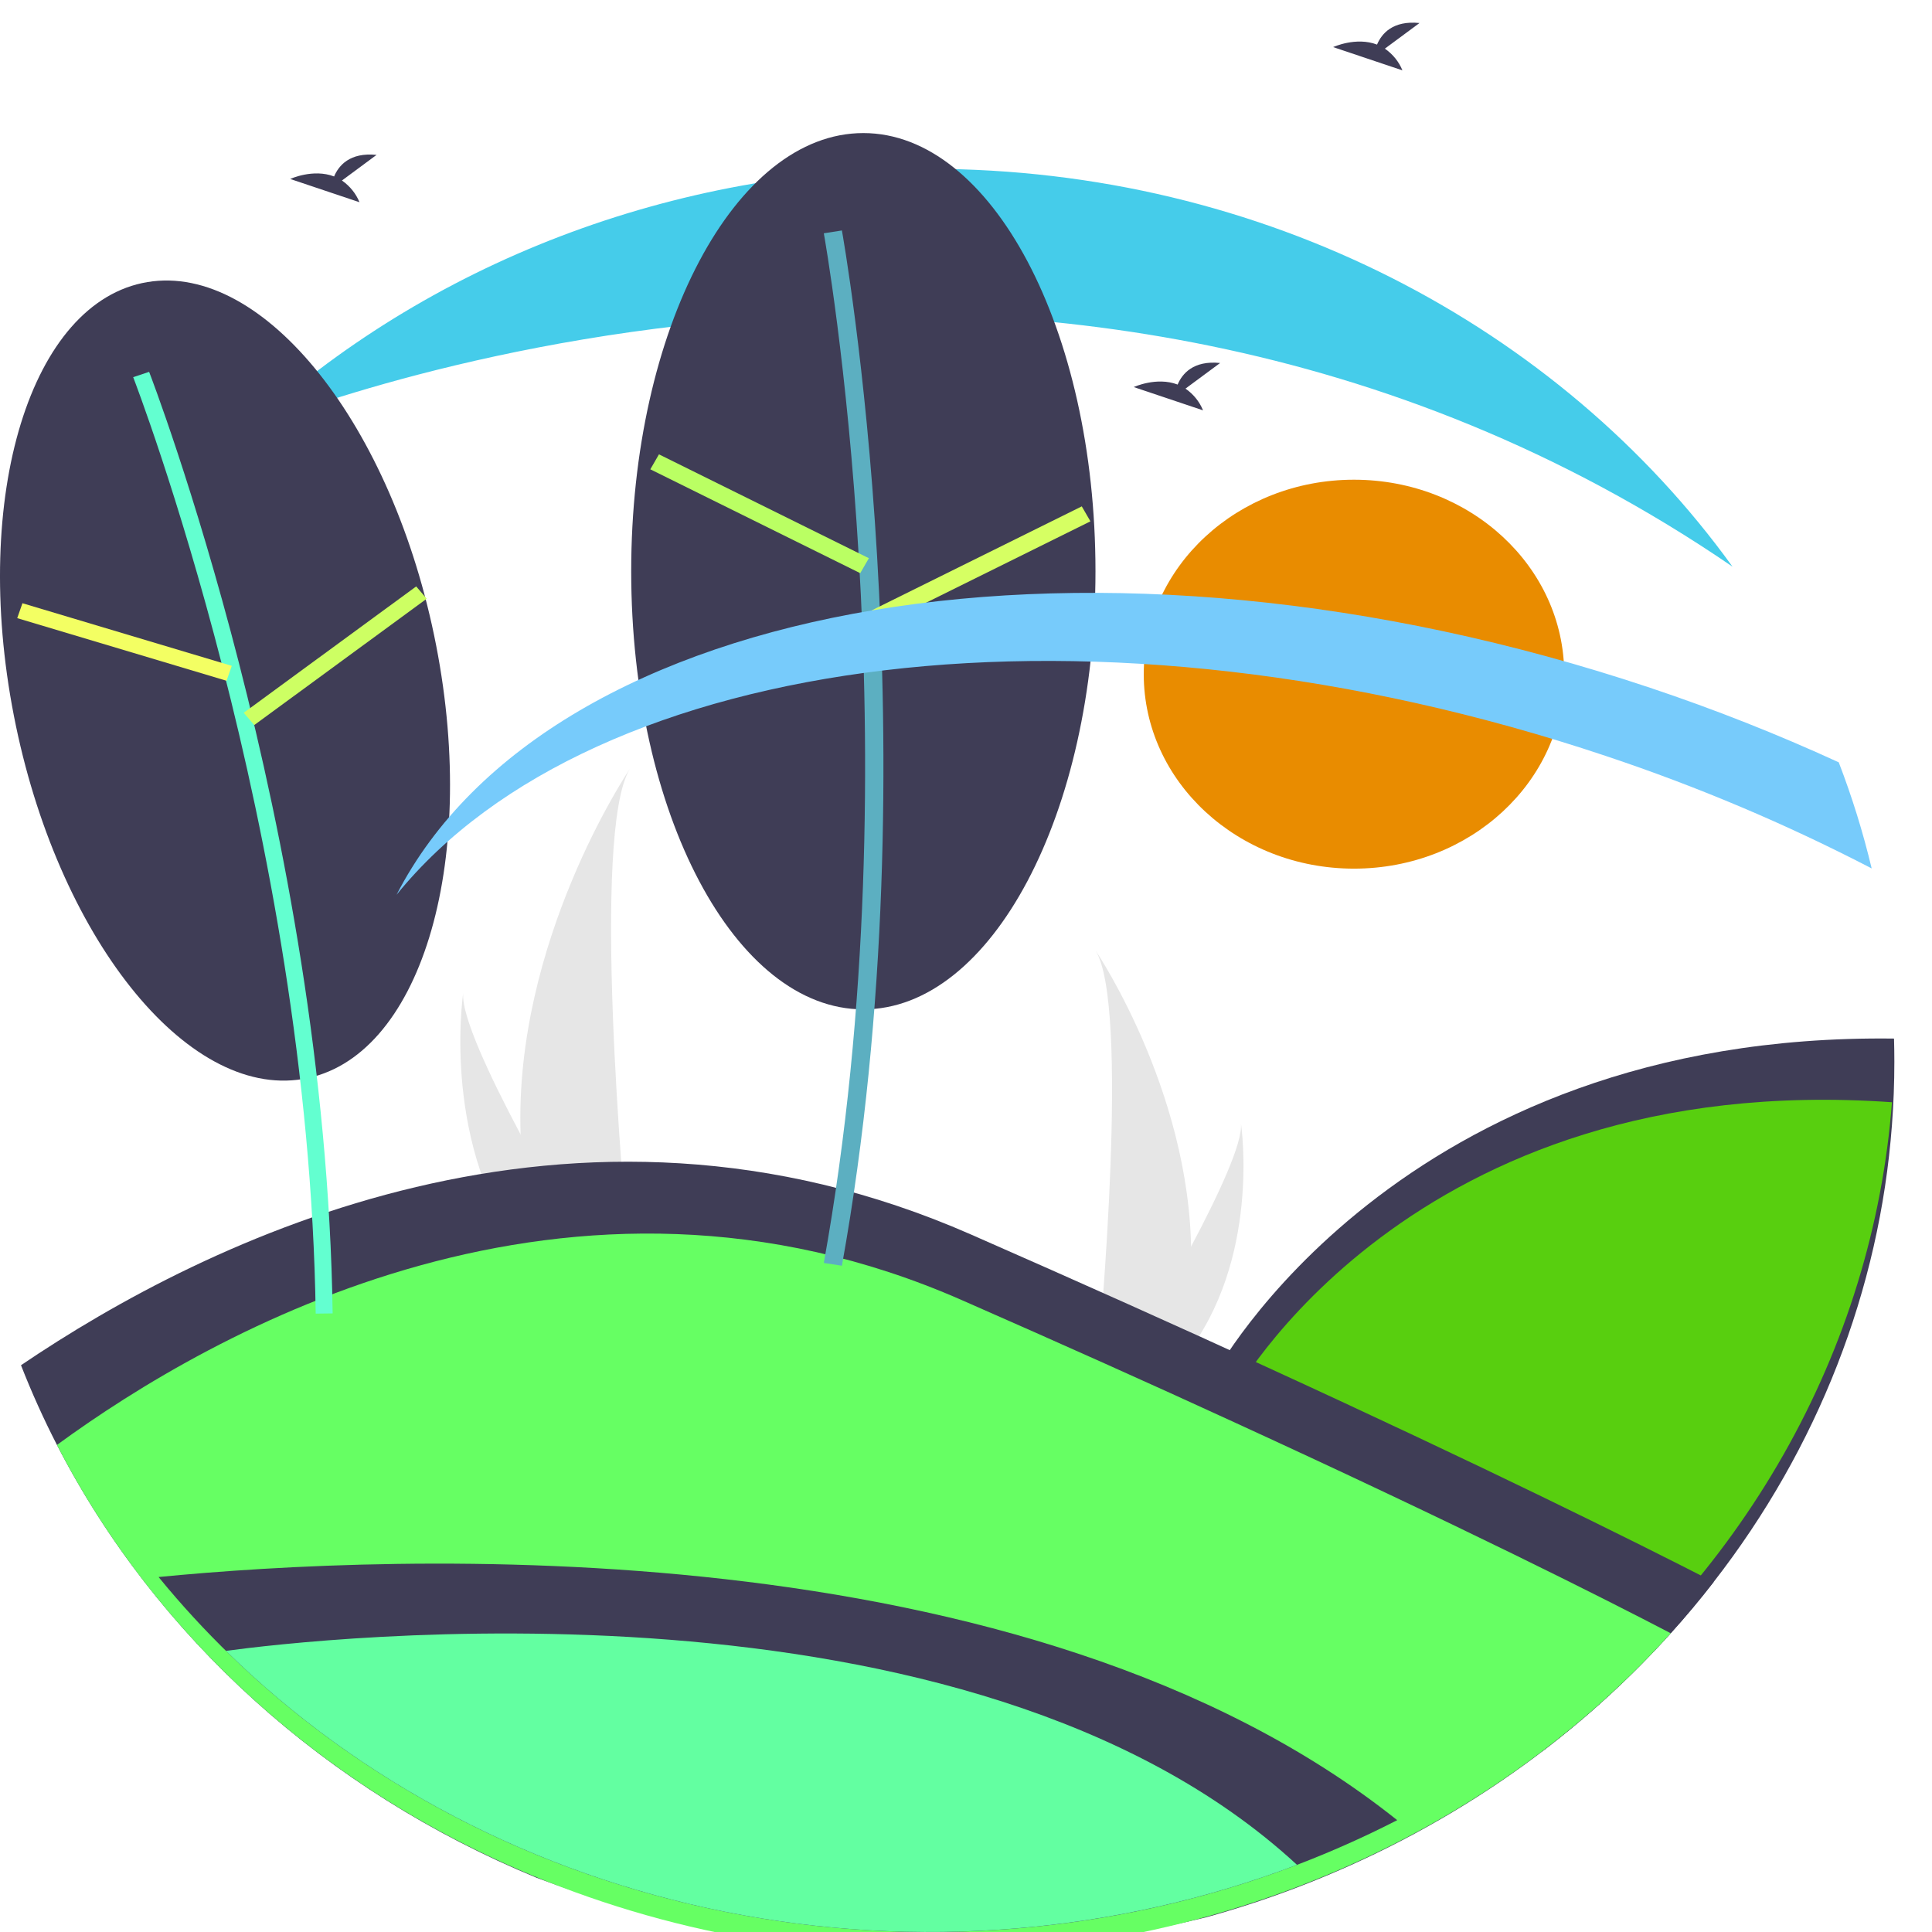 <svg width="341" height="341" viewBox="0 0 341 341" fill="none" xmlns="http://www.w3.org/2000/svg">
<g clip-path="url(#clip0_2_2)">
<rect width="341" height="341" fill="white"/>
<g filter="url(#filter0_d_2_2)">
<path d="M238.978 149.317C259.471 149.317 276.084 133.95 276.084 114.993C276.084 96.036 259.471 80.669 238.978 80.669C218.485 80.669 201.873 96.036 201.873 114.993C201.873 133.95 218.485 149.317 238.978 149.317Z" fill="#E98C00"/>
</g>
<path d="M340.761 140.585C340.843 140.571 340.905 140.518 341 140.531C340.958 140.383 340.904 140.238 340.837 140.097C340.719 140.246 340.599 140.398 340.493 140.531L340.761 140.585Z" fill="white"/>
<g filter="url(#filter1_d_2_2)">
<path d="M91.887 196.231C92.104 203.72 93.46 211.143 95.916 218.282C95.972 218.447 96.031 218.611 96.089 218.776H111.122C111.106 218.628 111.09 218.462 111.074 218.282C110.071 207.622 104.293 142.747 111.202 131.653C110.598 132.553 90.722 162.362 91.887 196.231Z" fill="#E6E6E6"/>
</g>
<g filter="url(#filter2_d_2_2)">
<path d="M93.015 218.282C93.141 218.447 93.272 218.613 93.406 218.776H104.683C104.597 218.635 104.498 218.47 104.383 218.282C102.52 215.171 97.006 205.872 91.887 196.231C86.386 185.871 81.34 175.118 81.765 171.226C81.634 172.104 77.828 198.862 93.015 218.282Z" fill="#E6E6E6"/>
</g>
<g filter="url(#filter3_d_2_2)">
<path d="M210.201 220.065C210.012 226.594 208.829 233.065 206.689 239.289C206.64 239.433 206.589 239.575 206.537 239.72H193.432C193.446 239.59 193.46 239.446 193.474 239.289C194.347 229.996 199.386 173.437 193.362 163.764C193.888 164.549 211.217 190.537 210.201 220.065Z" fill="#E6E6E6"/>
</g>
<path d="M209.217 239.289C209.108 239.433 208.993 239.578 208.877 239.72H199.045C199.12 239.597 199.206 239.452 199.306 239.289C200.931 236.577 205.738 228.47 210.201 220.065C214.996 211.033 219.396 201.658 219.025 198.265C219.14 199.03 222.458 222.358 209.217 239.289Z" fill="#E6E6E6"/>
<g filter="url(#filter4_d_2_2)">
<path d="M60.353 27.86L66.465 23.338C61.717 22.854 59.766 25.249 58.968 27.145C55.259 25.72 51.221 27.588 51.221 27.588L63.449 31.694C62.832 30.17 61.758 28.84 60.353 27.86V27.86Z" fill="#3F3D56"/>
</g>
<g filter="url(#filter5_d_2_2)">
<path d="M244.433 4.585L250.545 0.063C245.797 -0.421 243.846 1.974 243.047 3.87C239.338 2.445 235.3 4.312 235.3 4.312L247.529 8.419C246.912 6.895 245.838 5.565 244.433 4.585V4.585Z" fill="#3F3D56"/>
</g>
<g filter="url(#filter6_d_2_2)">
<path d="M334.356 183.399C334.356 187.146 334.214 190.862 333.932 194.547C331.755 223.623 320.857 251.562 302.46 275.223C300.056 278.327 297.532 281.344 294.888 284.273C288.036 291.875 280.428 298.866 272.164 305.153L235.942 285.492L214.285 238.734C214.285 238.734 246.598 178.212 334.298 179.309C334.335 180.668 334.354 182.031 334.356 183.399Z" fill="#3F3D56"/>
</g>
<path d="M333.932 194.547C332.266 216.275 325.749 237.447 314.793 256.728C303.837 276.009 288.68 292.979 270.278 306.57L236.627 288.305L217.42 246.836C217.42 246.836 248.542 188.548 333.932 194.547Z" fill="#58CF0F"/>
<g filter="url(#filter7_d_2_2)">
<path d="M302.46 275.223C300.056 278.327 297.532 281.344 294.888 284.273C277.168 303.967 254.527 319.369 228.923 329.146C223.739 331.123 218.433 332.867 213.004 334.377C173.809 344.019 132.284 341.58 94.721 327.43C57.572 312.092 27.552 285.004 10.052 251.032C7.7 246.459 5.585 241.77 3.707 236.964C36.46 214.77 100.998 182.988 171.336 213.87C190.793 222.413 208.167 230.199 223.457 237.23C262.256 255.021 288.078 267.846 302.46 275.223Z" fill="#3F3D56"/>
</g>
<g filter="url(#filter8_d_2_2)">
<path d="M294.888 284.273C276.571 304.58 253.027 320.3 226.423 329.986C199.819 339.672 171.009 343.013 142.643 339.703C114.278 336.393 87.267 326.537 64.098 311.042C40.928 295.547 22.343 274.911 10.052 251.032C37.406 231.023 100.496 195.065 169.732 225.458C187.537 233.276 203.434 240.401 217.42 246.836C258.195 265.531 283.312 278.235 294.888 284.273Z" fill="#66FF63"/>
</g>
<path d="M246.608 321.261C240.88 324.199 234.976 326.831 228.923 329.146C208.326 336.998 186.261 341.026 163.983 341C137.622 340.99 111.623 335.328 88.026 324.457C64.43 313.586 43.879 297.802 27.988 278.346C68.679 274.377 181.156 269.026 246.608 321.261Z" fill="#3F3D56"/>
<path d="M228.923 329.146C196.985 341.294 161.812 344.188 128.057 337.445C94.302 330.701 63.555 314.638 39.883 291.38C54.683 289.369 170.882 275.557 228.923 329.146Z" fill="#63FFA1"/>
<g filter="url(#filter9_d_2_2)">
<path d="M305.779 96.003V96.008C184.125 12.804 44.743 71.367 43.667 71.817V71.812C59.465 57.2 78.224 45.614 98.87 37.719C119.516 29.823 141.642 25.772 163.983 25.799C223.127 25.799 275.232 53.678 305.779 96.003Z" fill="#45CCEA"/>
</g>
<g filter="url(#filter10_d_2_2)">
<path d="M53.424 186.454C74.004 183.022 84.55 148.751 76.979 109.907C69.408 71.064 46.587 42.357 26.007 45.789C5.427 49.222 -5.119 83.493 2.452 122.337C10.023 161.18 32.844 189.887 53.424 186.454Z" fill="#3F3D56"/>
</g>
<path d="M58.713 231.819C57.493 146.499 26.633 66.432 26.321 65.633L23.507 66.573C23.817 67.367 54.508 147.015 55.721 231.856L58.713 231.819Z" fill="#63FFD0"/>
<path d="M3.961 106.47L3.04 109.104L39.986 120.156L40.907 117.522L3.961 106.47Z" fill="#F3FF63"/>
<path d="M73.459 103.503L43.018 125.804L44.876 127.974L75.317 105.673L73.459 103.503Z" fill="#CDFF63"/>
<g filter="url(#filter11_d_2_2)">
<path d="M152.38 174.154C175.009 174.154 193.353 139.531 193.353 96.821C193.353 54.111 175.009 19.487 152.38 19.487C129.752 19.487 111.408 54.111 111.408 96.821C111.408 139.531 129.752 174.154 152.38 174.154Z" fill="#3F3D56"/>
</g>
<path d="M148.597 223.403C165.007 132.327 148.762 41.581 148.596 40.675L145.404 41.176C145.569 42.077 161.72 132.346 145.403 222.912L148.597 223.403Z" fill="#5CAFC1"/>
<path d="M116.308 80.192L114.781 82.833L151.831 101.165L153.358 98.524L116.308 80.192Z" fill="#BAFF63"/>
<path d="M190.934 89.375L153.888 107.717L155.416 110.358L192.462 92.016L190.934 89.375Z" fill="#D6FF63"/>
<g filter="url(#filter12_d_2_2)">
<path d="M330.352 149.278C315.319 141.471 299.613 134.828 283.395 129.419C193.72 99.402 104.797 110.971 69.991 153.929C97.078 101.302 193.73 84.754 291.266 117.4C302.618 121.197 313.728 125.587 324.541 130.55C326.897 136.675 328.838 142.93 330.352 149.278V149.278Z" fill="#77CBFB"/>
</g>
<g filter="url(#filter13_d_2_2)">
<path d="M209.24 64.591L215.351 60.069C210.603 59.585 208.653 61.98 207.854 63.876C204.145 62.451 200.107 64.318 200.107 64.318L212.335 68.425C211.718 66.901 210.645 65.571 209.24 64.591Z" fill="#3F3D56"/>
</g>
</g>
<defs>
<filter id="filter0_d_2_2" x="197.873" y="80.669" width="82.211" height="76.648" filterUnits="userSpaceOnUse" color-interpolation-filters="sRGB">
<feFlood flood-opacity="0" result="BackgroundImageFix"/>
<feColorMatrix in="SourceAlpha" type="matrix" values="0 0 0 0 0 0 0 0 0 0 0 0 0 0 0 0 0 0 127 0" result="hardAlpha"/>
<feOffset dy="4"/>
<feGaussianBlur stdDeviation="2"/>
<feComposite in2="hardAlpha" operator="out"/>
<feColorMatrix type="matrix" values="0 0 0 0 0 0 0 0 0 0 0 0 0 0 0 0 0 0 0.25 0"/>
<feBlend mode="normal" in2="BackgroundImageFix" result="effect1_dropShadow_2_2"/>
<feBlend mode="normal" in="SourceGraphic" in2="effect1_dropShadow_2_2" result="shape"/>
</filter>
<filter id="filter1_d_2_2" x="87.838" y="131.653" width="27.364" height="95.123" filterUnits="userSpaceOnUse" color-interpolation-filters="sRGB">
<feFlood flood-opacity="0" result="BackgroundImageFix"/>
<feColorMatrix in="SourceAlpha" type="matrix" values="0 0 0 0 0 0 0 0 0 0 0 0 0 0 0 0 0 0 127 0" result="hardAlpha"/>
<feOffset dy="4"/>
<feGaussianBlur stdDeviation="2"/>
<feComposite in2="hardAlpha" operator="out"/>
<feColorMatrix type="matrix" values="0 0 0 0 0 0 0 0 0 0 0 0 0 0 0 0 0 0 0.25 0"/>
<feBlend mode="normal" in2="BackgroundImageFix" result="effect1_dropShadow_2_2"/>
<feBlend mode="normal" in="SourceGraphic" in2="effect1_dropShadow_2_2" result="shape"/>
</filter>
<filter id="filter2_d_2_2" x="77.248" y="171.226" width="31.435" height="55.55" filterUnits="userSpaceOnUse" color-interpolation-filters="sRGB">
<feFlood flood-opacity="0" result="BackgroundImageFix"/>
<feColorMatrix in="SourceAlpha" type="matrix" values="0 0 0 0 0 0 0 0 0 0 0 0 0 0 0 0 0 0 127 0" result="hardAlpha"/>
<feOffset dy="4"/>
<feGaussianBlur stdDeviation="2"/>
<feComposite in2="hardAlpha" operator="out"/>
<feColorMatrix type="matrix" values="0 0 0 0 0 0 0 0 0 0 0 0 0 0 0 0 0 0 0.25 0"/>
<feBlend mode="normal" in2="BackgroundImageFix" result="effect1_dropShadow_2_2"/>
<feBlend mode="normal" in="SourceGraphic" in2="effect1_dropShadow_2_2" result="shape"/>
</filter>
<filter id="filter3_d_2_2" x="189.362" y="163.764" width="24.882" height="83.955" filterUnits="userSpaceOnUse" color-interpolation-filters="sRGB">
<feFlood flood-opacity="0" result="BackgroundImageFix"/>
<feColorMatrix in="SourceAlpha" type="matrix" values="0 0 0 0 0 0 0 0 0 0 0 0 0 0 0 0 0 0 127 0" result="hardAlpha"/>
<feOffset dy="4"/>
<feGaussianBlur stdDeviation="2"/>
<feComposite in2="hardAlpha" operator="out"/>
<feColorMatrix type="matrix" values="0 0 0 0 0 0 0 0 0 0 0 0 0 0 0 0 0 0 0.25 0"/>
<feBlend mode="normal" in2="BackgroundImageFix" result="effect1_dropShadow_2_2"/>
<feBlend mode="normal" in="SourceGraphic" in2="effect1_dropShadow_2_2" result="shape"/>
</filter>
<filter id="filter4_d_2_2" x="47.221" y="23.275" width="23.244" height="16.419" filterUnits="userSpaceOnUse" color-interpolation-filters="sRGB">
<feFlood flood-opacity="0" result="BackgroundImageFix"/>
<feColorMatrix in="SourceAlpha" type="matrix" values="0 0 0 0 0 0 0 0 0 0 0 0 0 0 0 0 0 0 127 0" result="hardAlpha"/>
<feOffset dy="4"/>
<feGaussianBlur stdDeviation="2"/>
<feComposite in2="hardAlpha" operator="out"/>
<feColorMatrix type="matrix" values="0 0 0 0 0 0 0 0 0 0 0 0 0 0 0 0 0 0 0.25 0"/>
<feBlend mode="normal" in2="BackgroundImageFix" result="effect1_dropShadow_2_2"/>
<feBlend mode="normal" in="SourceGraphic" in2="effect1_dropShadow_2_2" result="shape"/>
</filter>
<filter id="filter5_d_2_2" x="231.3" y="0" width="23.244" height="16.419" filterUnits="userSpaceOnUse" color-interpolation-filters="sRGB">
<feFlood flood-opacity="0" result="BackgroundImageFix"/>
<feColorMatrix in="SourceAlpha" type="matrix" values="0 0 0 0 0 0 0 0 0 0 0 0 0 0 0 0 0 0 127 0" result="hardAlpha"/>
<feOffset dy="4"/>
<feGaussianBlur stdDeviation="2"/>
<feComposite in2="hardAlpha" operator="out"/>
<feColorMatrix type="matrix" values="0 0 0 0 0 0 0 0 0 0 0 0 0 0 0 0 0 0 0.25 0"/>
<feBlend mode="normal" in2="BackgroundImageFix" result="effect1_dropShadow_2_2"/>
<feBlend mode="normal" in="SourceGraphic" in2="effect1_dropShadow_2_2" result="shape"/>
</filter>
<filter id="filter6_d_2_2" x="210.285" y="179.295" width="128.071" height="133.858" filterUnits="userSpaceOnUse" color-interpolation-filters="sRGB">
<feFlood flood-opacity="0" result="BackgroundImageFix"/>
<feColorMatrix in="SourceAlpha" type="matrix" values="0 0 0 0 0 0 0 0 0 0 0 0 0 0 0 0 0 0 127 0" result="hardAlpha"/>
<feOffset dy="4"/>
<feGaussianBlur stdDeviation="2"/>
<feComposite in2="hardAlpha" operator="out"/>
<feColorMatrix type="matrix" values="0 0 0 0 0 0 0 0 0 0 0 0 0 0 0 0 0 0 0.25 0"/>
<feBlend mode="normal" in2="BackgroundImageFix" result="effect1_dropShadow_2_2"/>
<feBlend mode="normal" in="SourceGraphic" in2="effect1_dropShadow_2_2" result="shape"/>
</filter>
<filter id="filter7_d_2_2" x="-0.293" y="201.044" width="306.753" height="147.128" filterUnits="userSpaceOnUse" color-interpolation-filters="sRGB">
<feFlood flood-opacity="0" result="BackgroundImageFix"/>
<feColorMatrix in="SourceAlpha" type="matrix" values="0 0 0 0 0 0 0 0 0 0 0 0 0 0 0 0 0 0 127 0" result="hardAlpha"/>
<feOffset dy="4"/>
<feGaussianBlur stdDeviation="2"/>
<feComposite in2="hardAlpha" operator="out"/>
<feColorMatrix type="matrix" values="0 0 0 0 0 0 0 0 0 0 0 0 0 0 0 0 0 0 0.25 0"/>
<feBlend mode="normal" in2="BackgroundImageFix" result="effect1_dropShadow_2_2"/>
<feBlend mode="normal" in="SourceGraphic" in2="effect1_dropShadow_2_2" result="shape"/>
</filter>
<filter id="filter8_d_2_2" x="6.052" y="213.725" width="292.836" height="135.218" filterUnits="userSpaceOnUse" color-interpolation-filters="sRGB">
<feFlood flood-opacity="0" result="BackgroundImageFix"/>
<feColorMatrix in="SourceAlpha" type="matrix" values="0 0 0 0 0 0 0 0 0 0 0 0 0 0 0 0 0 0 127 0" result="hardAlpha"/>
<feOffset dy="4"/>
<feGaussianBlur stdDeviation="2"/>
<feComposite in2="hardAlpha" operator="out"/>
<feColorMatrix type="matrix" values="0 0 0 0 0 0 0 0 0 0 0 0 0 0 0 0 0 0 0.25 0"/>
<feBlend mode="normal" in2="BackgroundImageFix" result="effect1_dropShadow_2_2"/>
<feBlend mode="normal" in="SourceGraphic" in2="effect1_dropShadow_2_2" result="shape"/>
</filter>
<filter id="filter9_d_2_2" x="39.667" y="25.799" width="270.112" height="78.21" filterUnits="userSpaceOnUse" color-interpolation-filters="sRGB">
<feFlood flood-opacity="0" result="BackgroundImageFix"/>
<feColorMatrix in="SourceAlpha" type="matrix" values="0 0 0 0 0 0 0 0 0 0 0 0 0 0 0 0 0 0 127 0" result="hardAlpha"/>
<feOffset dy="4"/>
<feGaussianBlur stdDeviation="2"/>
<feComposite in2="hardAlpha" operator="out"/>
<feColorMatrix type="matrix" values="0 0 0 0 0 0 0 0 0 0 0 0 0 0 0 0 0 0 0.25 0"/>
<feBlend mode="normal" in2="BackgroundImageFix" result="effect1_dropShadow_2_2"/>
<feBlend mode="normal" in="SourceGraphic" in2="effect1_dropShadow_2_2" result="shape"/>
</filter>
<filter id="filter10_d_2_2" x="-4" y="45.511" width="87.431" height="149.222" filterUnits="userSpaceOnUse" color-interpolation-filters="sRGB">
<feFlood flood-opacity="0" result="BackgroundImageFix"/>
<feColorMatrix in="SourceAlpha" type="matrix" values="0 0 0 0 0 0 0 0 0 0 0 0 0 0 0 0 0 0 127 0" result="hardAlpha"/>
<feOffset dy="4"/>
<feGaussianBlur stdDeviation="2"/>
<feComposite in2="hardAlpha" operator="out"/>
<feColorMatrix type="matrix" values="0 0 0 0 0 0 0 0 0 0 0 0 0 0 0 0 0 0 0.25 0"/>
<feBlend mode="normal" in2="BackgroundImageFix" result="effect1_dropShadow_2_2"/>
<feBlend mode="normal" in="SourceGraphic" in2="effect1_dropShadow_2_2" result="shape"/>
</filter>
<filter id="filter11_d_2_2" x="107.408" y="19.487" width="89.945" height="162.667" filterUnits="userSpaceOnUse" color-interpolation-filters="sRGB">
<feFlood flood-opacity="0" result="BackgroundImageFix"/>
<feColorMatrix in="SourceAlpha" type="matrix" values="0 0 0 0 0 0 0 0 0 0 0 0 0 0 0 0 0 0 127 0" result="hardAlpha"/>
<feOffset dy="4"/>
<feGaussianBlur stdDeviation="2"/>
<feComposite in2="hardAlpha" operator="out"/>
<feColorMatrix type="matrix" values="0 0 0 0 0 0 0 0 0 0 0 0 0 0 0 0 0 0 0.25 0"/>
<feBlend mode="normal" in2="BackgroundImageFix" result="effect1_dropShadow_2_2"/>
<feBlend mode="normal" in="SourceGraphic" in2="effect1_dropShadow_2_2" result="shape"/>
</filter>
<filter id="filter12_d_2_2" x="65.991" y="100.638" width="268.362" height="61.291" filterUnits="userSpaceOnUse" color-interpolation-filters="sRGB">
<feFlood flood-opacity="0" result="BackgroundImageFix"/>
<feColorMatrix in="SourceAlpha" type="matrix" values="0 0 0 0 0 0 0 0 0 0 0 0 0 0 0 0 0 0 127 0" result="hardAlpha"/>
<feOffset dy="4"/>
<feGaussianBlur stdDeviation="2"/>
<feComposite in2="hardAlpha" operator="out"/>
<feColorMatrix type="matrix" values="0 0 0 0 0 0 0 0 0 0 0 0 0 0 0 0 0 0 0.25 0"/>
<feBlend mode="normal" in2="BackgroundImageFix" result="effect1_dropShadow_2_2"/>
<feBlend mode="normal" in="SourceGraphic" in2="effect1_dropShadow_2_2" result="shape"/>
</filter>
<filter id="filter13_d_2_2" x="196.107" y="60.006" width="23.244" height="16.419" filterUnits="userSpaceOnUse" color-interpolation-filters="sRGB">
<feFlood flood-opacity="0" result="BackgroundImageFix"/>
<feColorMatrix in="SourceAlpha" type="matrix" values="0 0 0 0 0 0 0 0 0 0 0 0 0 0 0 0 0 0 127 0" result="hardAlpha"/>
<feOffset dy="4"/>
<feGaussianBlur stdDeviation="2"/>
<feComposite in2="hardAlpha" operator="out"/>
<feColorMatrix type="matrix" values="0 0 0 0 0 0 0 0 0 0 0 0 0 0 0 0 0 0 0.25 0"/>
<feBlend mode="normal" in2="BackgroundImageFix" result="effect1_dropShadow_2_2"/>
<feBlend mode="normal" in="SourceGraphic" in2="effect1_dropShadow_2_2" result="shape"/>
</filter>
<clipPath id="clip0_2_2">
<rect width="341" height="341" fill="white"/>
</clipPath>
</defs>
</svg>
